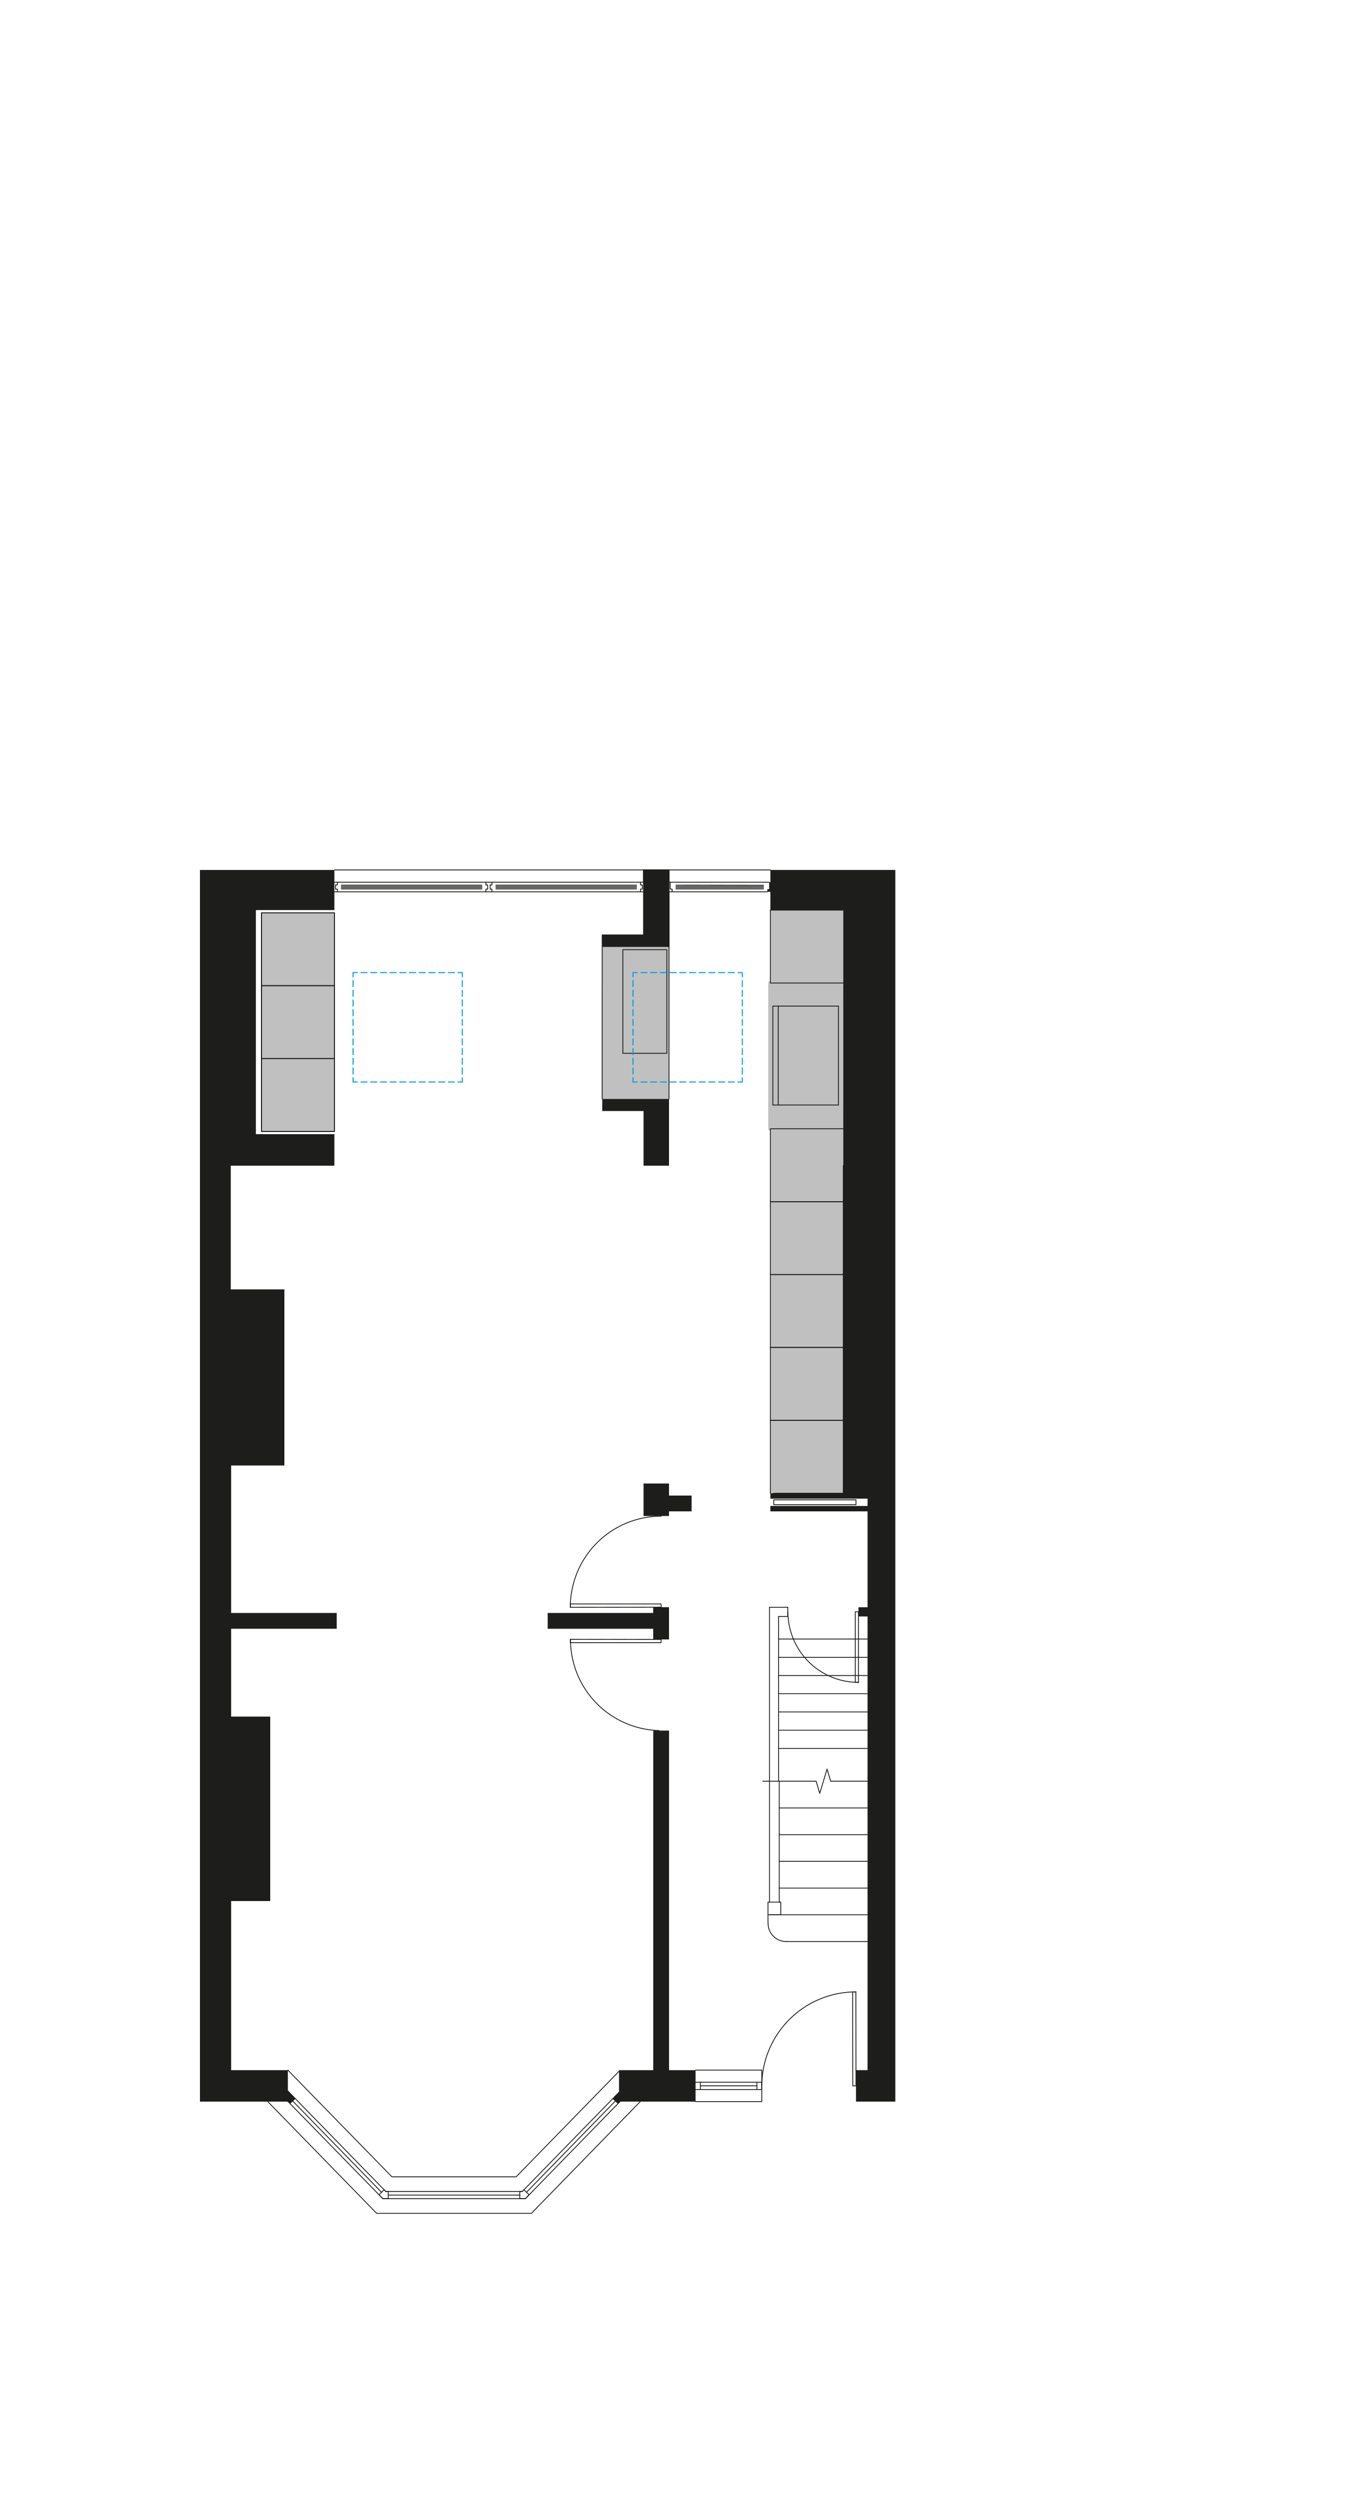 <svg xmlns="http://www.w3.org/2000/svg" viewBox="0 0 318.24 583.97"><defs><style>.a{fill:silver;}.b,.c,.d{fill:none;stroke-linecap:round;stroke-linejoin:round;}.b{stroke:silver;}.c{stroke:#1d1d1b;stroke-width:0.2px;}.d{stroke:#009fe3;stroke-width:0.25px;}.e{fill:#1d1d1b;}</style></defs><polygon class="a" points="140.71 256.67 140.72 256.67 156.32 256.67 156.32 221.18 140.71 221.18 140.71 230.85 140.71 256.67"/><polygon class="a" points="180.01 212.56 180.01 229.59 180.01 263.64 180.01 280.67 180.01 297.69 180.01 314.72 180.01 331.74 180.01 348.77 180.79 348.77 197.04 348.77 197.04 272.26 197.04 263.64 197.04 246.62 197.04 229.59 197.04 212.56 180.01 212.56"/><polygon class="a" points="78.13 247.25 78.13 230.22 78.13 213.19 61.1 213.19 61.1 230.22 61.1 247.25 61.1 264.27 78.13 264.27 78.13 247.25"/><rect class="b" x="180.01" y="229.59" width="17.03" height="34.05"/><polyline class="c" points="180.01 348.77 180.01 331.74 197.04 331.74"/><polyline class="c" points="197.04 314.72 180.01 314.72 180.01 331.74 197.04 331.74"/><polyline class="c" points="197.04 314.72 180.01 314.72 180.01 297.69 197.04 297.69"/><polyline class="c" points="197.04 280.67 180.01 280.67 180.01 297.69 197.04 297.69"/><polyline class="c" points="197.04 280.67 180.01 280.67 180.01 263.64 197.04 263.64"/><line class="c" x1="202.71" y1="453.48" x2="183.71" y2="453.48"/><path class="c" d="M183.72,453.48a4.25,4.25,0,0,1-4.25-4.25"/><line class="c" x1="179.44" y1="449.21" x2="179.44" y2="447.23"/><line class="c" x1="202.71" y1="447.23" x2="179.8" y2="447.23"/><line class="c" x1="202.71" y1="440.99" x2="182.08" y2="440.99"/><line class="c" x1="202.71" y1="434.74" x2="182.08" y2="434.74"/><line class="c" x1="202.71" y1="428.52" x2="182.08" y2="428.52"/><line class="c" x1="202.71" y1="422.28" x2="182.08" y2="422.28"/><line class="c" x1="182.08" y1="444.26" x2="182.08" y2="416.03"/><line class="c" x1="179.8" y1="444.26" x2="179.8" y2="416.03"/><rect class="c" x="179.44" y="444.26" width="3" height="2.97"/><polyline class="c" points="162.5 483.51 178 483.51 178 490.86 162.5 490.86"/><line class="c" x1="123.02" y1="512.03" x2="143.74" y2="490.77"/><line class="c" x1="180.79" y1="348.77" x2="203.61" y2="348.77"/><line class="c" x1="184.07" y1="375.41" x2="179.8" y2="375.41"/><line class="c" x1="184.07" y1="377.54" x2="181.93" y2="377.54"/><line class="c" x1="179.8" y1="375.41" x2="179.8" y2="416.03"/><line class="c" x1="181.93" y1="377.54" x2="181.93" y2="416.03"/><polyline class="c" points="178.21 416.03 190.7 416.03 191.54 418.86 193.25 413.18 194.09 416.03 206.59 416.03"/><line class="c" x1="184.07" y1="377.54" x2="184.07" y2="375.41"/><line class="c" x1="202.71" y1="382.82" x2="181.93" y2="382.82"/><line class="c" x1="202.71" y1="387.09" x2="181.93" y2="387.09"/><line class="c" x1="202.71" y1="391.35" x2="181.93" y2="391.35"/><line class="c" x1="202.71" y1="395.58" x2="181.93" y2="395.58"/><line class="c" x1="202.71" y1="399.85" x2="181.93" y2="399.85"/><line class="c" x1="202.71" y1="404.11" x2="181.93" y2="404.11"/><line class="c" x1="202.71" y1="408.38" x2="181.93" y2="408.38"/><line class="c" x1="200.58" y1="376.46" x2="200.58" y2="392.91"/><path class="c" d="M200.61,392.94a16.49,16.49,0,0,1-16.51-16.48"/><polyline class="c" points="200.58 376.46 199.83 376.46 199.83 392.91 200.58 392.91"/><line class="c" x1="154.46" y1="375.38" x2="133.29" y2="375.41"/><path class="c" d="M133.26,375.41a21.26,21.26,0,0,1,21.24-21.29"/><polyline class="c" points="154.49 375.38 154.46 374.62 133.26 374.62 133.26 375.38"/><polygon class="c" points="122.42 511.43 122 511.85 121.46 511.85 121.46 513.53 122.75 513.53 123.62 512.63 122.42 511.43"/><polyline class="c" points="162.5 488.04 178 488.04 178 486.33 162.5 486.33"/><line class="c" x1="176.86" y1="488.04" x2="176.86" y2="486.33"/><line class="c" x1="163.65" y1="488.04" x2="163.65" y2="486.33"/><line class="c" x1="163.65" y1="487.17" x2="176.86" y2="487.17"/><line class="c" x1="200.01" y1="483.51" x2="199.98" y2="465.25"/><path class="c" d="M178,487.23a22,22,0,0,1,22-22"/><polyline class="c" points="200.01 487.17 199.26 487.17 199.23 465.22 199.98 465.22"/><line class="c" x1="200.01" y1="487.14" x2="200.01" y2="483.51"/><rect class="c" x="180.79" y="350.3" width="19.22" height="1.14"/><line class="c" x1="197.04" y1="272.26" x2="197.04" y2="348.77"/><rect class="c" x="150.37" y="203.19" width="5.95" height="2.85"/><line class="c" x1="195.9" y1="234.99" x2="180.58" y2="234.99"/><line class="c" x1="180.58" y1="258.09" x2="195.9" y2="258.09"/><line class="c" x1="195.9" y1="258.09" x2="195.9" y2="234.99"/><line class="c" x1="180.58" y1="234.99" x2="180.58" y2="258.09"/><polyline class="c" points="156.32 208.3 157.04 208.3 157.04 207.67 156.59 207.67 156.59 206.05 156.32 206.05"/><line class="c" x1="156.59" y1="206.05" x2="179.71" y2="206.05"/><line class="c" x1="179.29" y1="208.3" x2="157.04" y2="208.3"/><line class="c" x1="157.94" y1="206.74" x2="178.39" y2="206.77"/><line class="c" x1="157.94" y1="207.04" x2="178.39" y2="207.04"/><line class="c" x1="157.94" y1="207.31" x2="178.39" y2="207.31"/><line class="c" x1="157.94" y1="207.61" x2="178.39" y2="207.61"/><line class="c" x1="180.01" y1="203.19" x2="156.32" y2="203.19"/><polyline class="c" points="150.37 208.3 149.65 208.3 149.65 207.67 150.07 207.67 150.07 206.68 149.65 206.68 149.65 206.05 150.37 206.05"/><polyline class="c" points="114.25 208.3 114.94 208.3 114.94 207.67 114.52 207.67 114.52 206.68 114.94 206.68 114.94 206.05 114.25 206.05"/><line class="c" x1="114.94" y1="206.05" x2="149.65" y2="206.05"/><line class="c" x1="149.65" y1="208.3" x2="114.94" y2="208.3"/><line class="c" x1="115.87" y1="206.74" x2="148.72" y2="206.74"/><line class="c" x1="115.87" y1="207.04" x2="148.72" y2="207.04"/><line class="c" x1="115.87" y1="207.31" x2="148.72" y2="207.31"/><line class="c" x1="115.87" y1="207.61" x2="148.72" y2="207.61"/><polyline class="c" points="114.25 208.3 113.53 208.3 113.53 207.67 113.95 207.67 113.95 206.68 113.53 206.68 113.53 206.05 114.25 206.05"/><line class="c" x1="156.32" y1="221.18" x2="156.32" y2="256.67"/><line class="c" x1="152.63" y1="382.91" x2="133.29" y2="382.88"/><path class="c" d="M154,404.19a21.26,21.26,0,0,1-20.7-21.28"/><polyline class="c" points="154.49 382.91 154.46 383.66 133.26 383.66 133.26 382.91"/><line class="c" x1="152.63" y1="382.91" x2="154.46" y2="382.91"/><line class="c" x1="140.7" y1="230.85" x2="140.7" y2="256.67"/><polyline class="c" points="140.71 230.85 140.71 218.36 150.37 218.36 150.37 203.19 156.32 203.19 156.32 221.18"/><line class="c" x1="156.32" y1="221.18" x2="156.32" y2="208.3"/><polyline class="c" points="67.26 483.51 91.58 508.43 120.59 508.43 144.64 483.78"/><polyline class="c" points="62.57 490.86 88.01 516.96 124.16 516.96 149.59 490.86"/><line class="c" x1="68.43" y1="490.77" x2="89.15" y2="512.03"/><line class="c" x1="90.71" y1="512.69" x2="121.46" y2="512.69"/><polyline class="c" points="69.03 490.2 90.14 511.85 122.03 511.85 144.64 488.67"/><polygon class="c" points="89.45 513.53 90.71 513.53 90.71 511.85 90.14 511.85 89.75 511.43 88.55 512.63 89.45 513.53"/><line class="c" x1="67.26" y1="490.8" x2="67.31" y2="490.86"/><line class="c" x1="69.03" y1="490.2" x2="67.26" y2="488.37"/><rect class="c" x="61.1" y="213.19" width="17.03" height="17.03"/><rect class="c" x="61.1" y="230.22" width="17.03" height="17.03"/><rect class="c" x="61.1" y="247.25" width="17.03" height="17.03"/><line class="c" x1="150.37" y1="203.19" x2="78.13" y2="203.19"/><polyline class="c" points="78.13 208.3 78.85 208.3 78.85 207.67 78.4 207.67 78.4 206.68 78.85 206.68 78.85 206.05 78.13 206.05"/><line class="c" x1="78.85" y1="206.05" x2="113.53" y2="206.05"/><line class="c" x1="113.53" y1="208.3" x2="78.85" y2="208.3"/><line class="c" x1="79.75" y1="206.74" x2="112.6" y2="206.74"/><line class="c" x1="79.75" y1="207.04" x2="112.6" y2="207.04"/><line class="c" x1="79.75" y1="207.31" x2="112.6" y2="207.31"/><line class="c" x1="79.75" y1="207.61" x2="112.6" y2="207.61"/><rect class="c" x="61.1" y="213.19" width="17.03" height="51.08"/><line class="c" x1="59.69" y1="212.56" x2="59.69" y2="264.9"/><polyline class="c" points="67.26 490.8 89.45 513.53 122.75 513.53 144.85 490.86"/><line class="c" x1="197.04" y1="212.56" x2="180.01" y2="212.56"/><polyline class="c" points="180.01 212.56 180.01 229.59 197.04 229.59"/><line class="c" x1="181.84" y1="234.99" x2="181.84" y2="258.09"/><polygon class="c" points="145.54 239.32 145.54 246.01 155.81 246.01 155.81 221.81 145.54 221.81 145.54 238.54 145.54 239.32"/><line class="d" x1="93.43" y1="227.16" x2="94.84" y2="227.16"/><line class="d" x1="95.68" y1="227.16" x2="97.12" y2="227.16"/><line class="d" x1="97.96" y1="227.16" x2="99.37" y2="227.16"/><line class="d" x1="100.21" y1="227.16" x2="101.65" y2="227.16"/><line class="d" x1="102.49" y1="227.16" x2="103.91" y2="227.16"/><line class="d" x1="104.78" y1="227.16" x2="106.19" y2="227.16"/><polyline class="d" points="107.03 227.16 108.02 227.16 108.02 228.15"/><line class="d" x1="108.02" y1="229.02" x2="108.02" y2="230.43"/><line class="d" x1="108.02" y1="231.28" x2="108.02" y2="232.72"/><line class="d" x1="108.02" y1="233.56" x2="108.02" y2="234.97"/><line class="d" x1="108.02" y1="235.81" x2="108.02" y2="237.25"/><line class="d" x1="108.02" y1="238.09" x2="108.02" y2="239.5"/><line class="d" x1="108.02" y1="240.37" x2="108.02" y2="241.79"/><line class="d" x1="108.02" y1="242.63" x2="108.02" y2="244.04"/><line class="d" x1="108.02" y1="244.91" x2="108.02" y2="246.32"/><line class="d" x1="108.02" y1="247.16" x2="108.02" y2="248.6"/><line class="d" x1="108.02" y1="249.44" x2="108.02" y2="250.85"/><polyline class="d" points="108.02 251.72 108.02 252.72 107.03 252.72"/><line class="d" x1="106.19" y1="252.72" x2="104.78" y2="252.72"/><line class="d" x1="103.91" y1="252.72" x2="102.49" y2="252.72"/><line class="d" x1="101.65" y1="252.72" x2="100.21" y2="252.72"/><line class="d" x1="99.37" y1="252.72" x2="97.96" y2="252.72"/><line class="d" x1="97.12" y1="252.72" x2="95.68" y2="252.72"/><line class="d" x1="94.84" y1="252.72" x2="93.43" y2="252.72"/><line class="d" x1="84.33" y1="227.16" x2="85.77" y2="227.16"/><line class="d" x1="86.61" y1="227.16" x2="88.02" y2="227.16"/><line class="d" x1="88.89" y1="227.16" x2="90.3" y2="227.16"/><line class="d" x1="91.14" y1="227.16" x2="92.56" y2="227.16"/><line class="d" x1="92.56" y1="252.72" x2="91.14" y2="252.72"/><line class="d" x1="90.3" y1="252.72" x2="88.89" y2="252.72"/><line class="d" x1="88.02" y1="252.72" x2="86.61" y2="252.72"/><line class="d" x1="85.77" y1="252.72" x2="84.33" y2="252.72"/><line class="d" x1="163.36" y1="227.16" x2="164.8" y2="227.16"/><line class="d" x1="165.64" y1="227.16" x2="167.05" y2="227.16"/><line class="d" x1="167.9" y1="227.16" x2="169.34" y2="227.16"/><line class="d" x1="170.18" y1="227.16" x2="171.59" y2="227.16"/><polyline class="d" points="172.46 227.16 173.45 227.16 173.45 228.15"/><polyline class="d" points="173.45 251.72 173.45 252.72 172.46 252.72"/><line class="d" x1="171.59" y1="252.72" x2="170.18" y2="252.72"/><line class="d" x1="169.34" y1="252.72" x2="167.9" y2="252.72"/><line class="d" x1="167.05" y1="252.72" x2="165.64" y2="252.72"/><line class="d" x1="164.8" y1="252.72" x2="163.36" y2="252.72"/><line class="d" x1="83.49" y1="252.72" x2="82.5" y2="252.72"/><polyline class="d" points="82.5 228.15 82.5 227.16 83.49 227.16"/><line class="d" x1="82.5" y1="230.43" x2="82.5" y2="229.02"/><line class="d" x1="82.5" y1="232.72" x2="82.5" y2="231.28"/><line class="d" x1="82.5" y1="234.97" x2="82.5" y2="233.56"/><line class="d" x1="82.5" y1="237.25" x2="82.5" y2="235.81"/><line class="d" x1="82.5" y1="239.5" x2="82.5" y2="238.09"/><line class="d" x1="82.5" y1="241.79" x2="82.5" y2="240.37"/><line class="d" x1="82.5" y1="244.04" x2="82.5" y2="242.63"/><line class="d" x1="82.5" y1="246.32" x2="82.5" y2="244.91"/><line class="d" x1="82.5" y1="248.6" x2="82.5" y2="247.16"/><line class="d" x1="82.5" y1="250.85" x2="82.5" y2="249.44"/><line class="d" x1="82.5" y1="252.72" x2="82.5" y2="251.72"/><line class="d" x1="148.89" y1="252.72" x2="147.9" y2="252.72"/><line class="d" x1="151.17" y1="252.72" x2="149.76" y2="252.72"/><line class="d" x1="153.45" y1="252.72" x2="152.01" y2="252.72"/><line class="d" x1="155.7" y1="252.72" x2="154.29" y2="252.72"/><line class="d" x1="157.99" y1="252.72" x2="156.57" y2="252.72"/><line class="d" x1="160.24" y1="252.72" x2="158.83" y2="252.72"/><line class="d" x1="162.52" y1="252.72" x2="161.11" y2="252.72"/><line class="d" x1="173.45" y1="249.44" x2="173.45" y2="250.85"/><line class="d" x1="173.45" y1="247.16" x2="173.45" y2="248.6"/><line class="d" x1="173.45" y1="244.91" x2="173.45" y2="246.32"/><line class="d" x1="173.45" y1="242.63" x2="173.45" y2="244.04"/><line class="d" x1="173.45" y1="240.37" x2="173.45" y2="241.79"/><line class="d" x1="173.45" y1="238.09" x2="173.45" y2="239.5"/><line class="d" x1="173.45" y1="235.81" x2="173.45" y2="237.25"/><line class="d" x1="173.45" y1="233.56" x2="173.45" y2="234.97"/><line class="d" x1="173.45" y1="231.28" x2="173.45" y2="232.72"/><line class="d" x1="173.45" y1="229.02" x2="173.45" y2="230.43"/><line class="d" x1="161.11" y1="227.16" x2="162.52" y2="227.16"/><line class="d" x1="158.83" y1="227.16" x2="160.24" y2="227.16"/><line class="d" x1="156.57" y1="227.16" x2="157.99" y2="227.16"/><line class="d" x1="154.29" y1="227.16" x2="155.7" y2="227.16"/><line class="d" x1="152.01" y1="227.16" x2="153.45" y2="227.16"/><line class="d" x1="149.76" y1="227.16" x2="151.17" y2="227.16"/><polyline class="d" points="147.9 228.15 147.9 227.16 148.89 227.16"/><line class="d" x1="147.9" y1="230.43" x2="147.9" y2="229.02"/><line class="d" x1="147.9" y1="232.72" x2="147.9" y2="231.28"/><line class="d" x1="147.9" y1="234.97" x2="147.9" y2="233.56"/><line class="d" x1="147.9" y1="237.25" x2="147.9" y2="235.81"/><line class="d" x1="147.9" y1="239.5" x2="147.9" y2="238.09"/><line class="d" x1="147.9" y1="241.79" x2="147.9" y2="240.37"/><line class="d" x1="147.9" y1="244.04" x2="147.9" y2="242.63"/><line class="d" x1="147.9" y1="246.32" x2="147.9" y2="244.91"/><line class="d" x1="147.9" y1="248.6" x2="147.9" y2="247.16"/><line class="d" x1="147.9" y1="250.85" x2="147.9" y2="249.44"/><line class="d" x1="147.9" y1="252.72" x2="147.9" y2="251.72"/><polygon class="e" points="156.32 272.26 150.37 272.26 150.37 259.5 140.71 259.5 140.72 256.67 156.32 256.67 156.32 272.26"/><polygon class="e" points="156.32 221.18 156.32 203.19 150.37 203.19 150.37 218.36 140.71 218.36 140.71 221.18 156.32 221.18"/><polygon class="e" points="54.01 380.42 78.67 380.42 78.67 376.73 54.01 376.73 54.01 342.28 66.45 342.28 66.45 301.15 53.92 301.15 53.92 272.26 78.13 272.26 78.13 264.9 59.69 264.9 59.69 212.56 78.13 212.56 78.13 203.19 50.32 203.19 46.72 203.19 46.72 490.86 67.31 490.86 67.8 491.37 69.03 490.2 69.03 490.2 67.26 488.37 67.26 483.51 54.01 483.51 54.01 444.02 63.14 444.02 63.14 400.93 54.01 400.93 54.01 380.42"/><line class="e" x1="180.01" y1="203.19" x2="203.61" y2="203.19"/><polygon class="e" points="197.04 348.77 197.04 331.74 197.04 314.72 197.04 297.69 197.04 280.67 197.04 263.64 197.04 246.62 197.04 229.59 197.04 212.56 180.01 212.56 180.01 208.3 179.29 208.3 179.29 207.67 179.71 207.67 179.71 206.05 180.01 206.05 180.01 203.19 203.61 203.19 209.2 203.19 209.2 490.86 200.01 490.86 200.01 487.14 200.01 483.51 200.01 483.51 202.71 483.51 202.71 377.54 200.58 377.54 200.58 375.4 202.71 375.4 202.71 353 180.79 353 180.01 353 180.01 351.74 180.79 351.74 202.71 351.74 202.71 350.03 180.79 350.03 180.01 350.03 180.01 348.77 197.04 348.77"/><line class="e" x1="153.96" y1="404.2" x2="154.5" y2="404.2"/><line class="e" x1="156.32" y1="483.51" x2="152.63" y2="483.51"/><polygon class="e" points="152.63 346.49 156.32 346.49 156.32 349.31 161.6 349.31 161.6 353 156.32 353 156.32 354.08 152.63 354.08 150.37 354.08 150.37 346.49 152.63 346.49"/><polygon class="e" points="140.1 376.73 152.63 376.73 152.63 375.38 156.32 375.38 156.32 382.91 154.46 382.91 152.63 382.91 152.63 380.42 127.97 380.42 127.97 376.73 140.1 376.73"/><path class="e" d="M144.64,483.51h8V404.2h3.69v79.31h6.19v7.35H144.85l-.48.51-1.23-1.17,1.5-1.53Z"/><line class="e" x1="152.63" y1="483.51" x2="152.63" y2="404.2"/></svg>